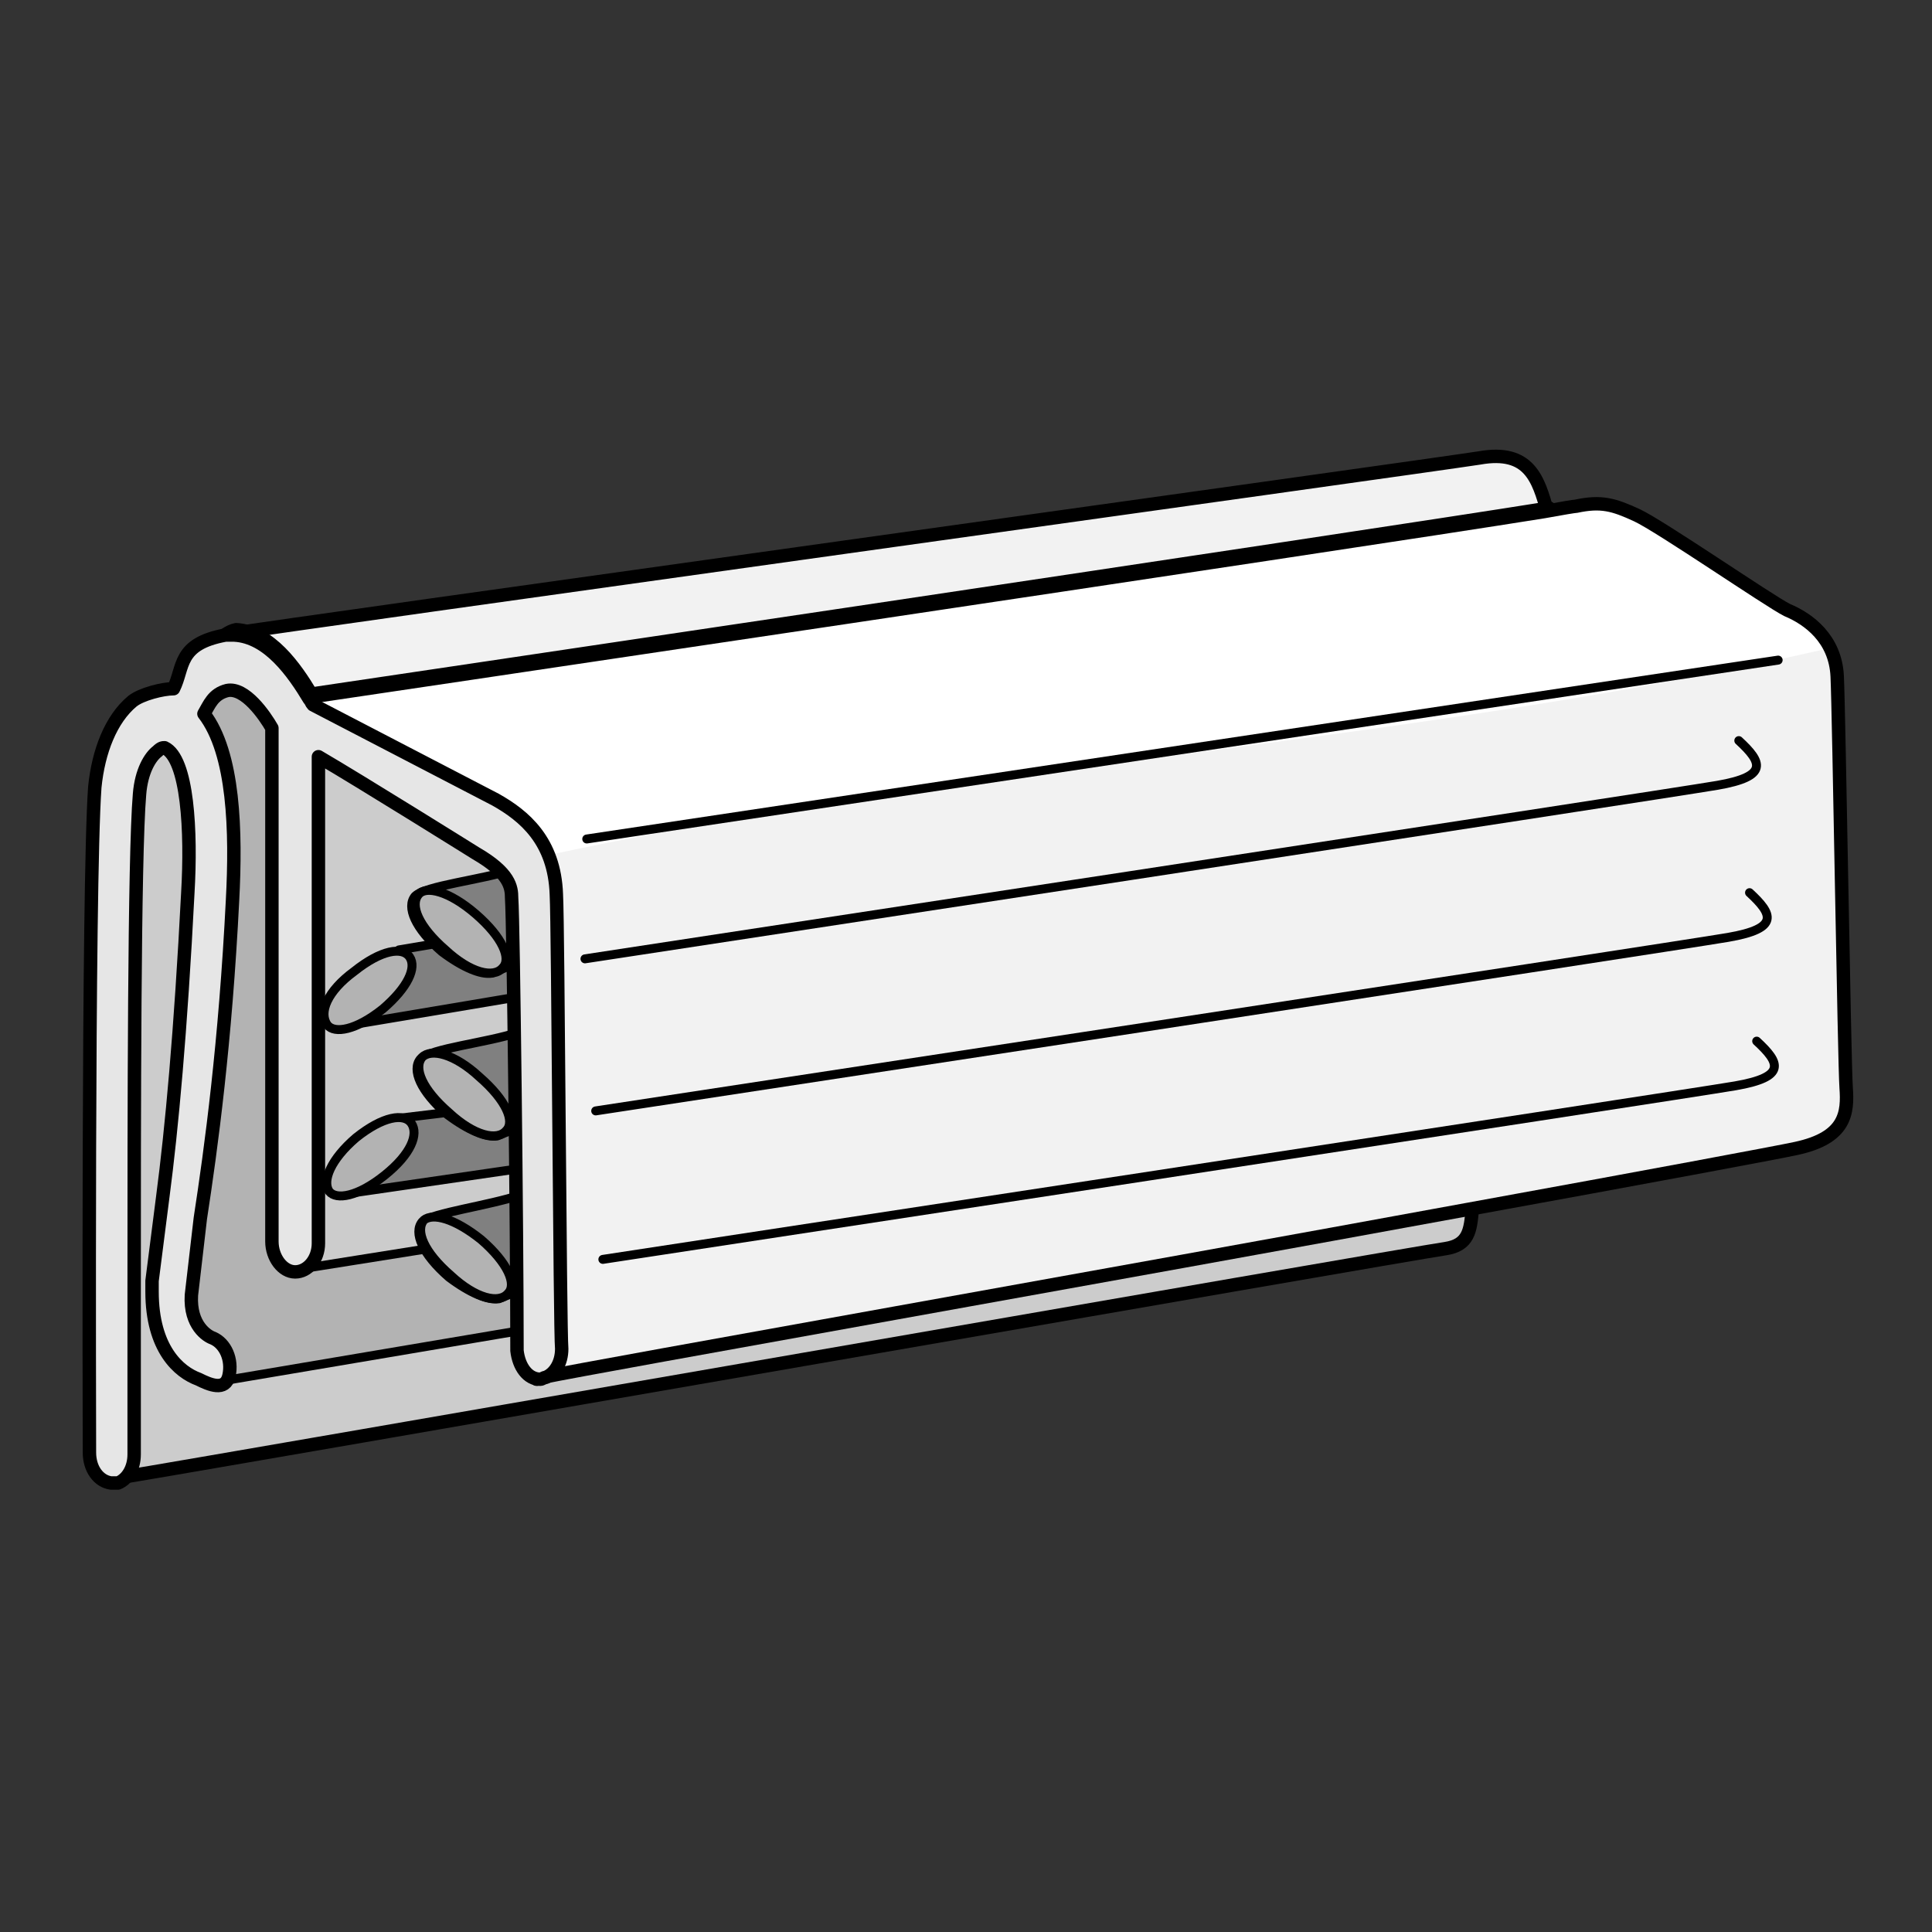 <?xml version="1.0" encoding="utf-8"?>
<!-- Generator: Adobe Illustrator 21.1.0, SVG Export Plug-In . SVG Version: 6.00 Build 0)  -->
<svg version="1.1" id="Layer_1" xmlns="http://www.w3.org/2000/svg" xmlns:xlink="http://www.w3.org/1999/xlink" x="0px" y="0px"
	 width="108px" height="108px" viewBox="0 0 108 108" style="enable-background:new 0 0 108 108;" xml:space="preserve">
<rect x="0" y="0" width="108" height="108" fill="#333333" stroke="none"/>
<style type="text/css">
	.st0{fill:#F2F2F2;stroke:#000000;stroke-width:0.75;stroke-linecap:round;stroke-linejoin:round;stroke-miterlimit:10;}
	.st1{fill:#CCCCCC;stroke:#000000;stroke-width:0.75;stroke-linecap:round;stroke-linejoin:round;stroke-miterlimit:10;}
	.st2{fill:#B3B3B3;stroke:#000000;stroke-width:0.5;stroke-linecap:round;stroke-linejoin:round;stroke-miterlimit:10;}
	.st3{fill:#FFFFFF;}
	.st4{fill:#F2F2F2;}
	.st5{fill:none;stroke:#000000;stroke-width:0.75;stroke-linecap:round;stroke-linejoin:round;stroke-miterlimit:10;}
	.st6{fill:none;stroke:#000000;stroke-width:0.5;stroke-linecap:round;stroke-linejoin:round;stroke-miterlimit:10;}
	.st7{fill:#808080;stroke:#000000;stroke-width:0.5;stroke-linecap:round;stroke-linejoin:round;stroke-miterlimit:10;}
	.st8{fill:#E6E6E6;stroke:#000000;stroke-width:0.75;stroke-linecap:round;stroke-linejoin:round;stroke-miterlimit:10;}
</style>
<g>
	<path class="st0" d="M86.5,28.6c-11.2,1.7-69.2,10.4-69.2,10.4c-0.8-1.5-2.3-3.5-4.2-3.6c1.6-0.3,66.4-9.3,69.6-9.8
		C85.5,25.1,86,26.8,86.5,28.6z"/>
	<path class="st1" d="M82.5,65.5c-0.2,0.8-0.2,1.5-0.2,2.1c-0.1,1.2-0.2,2-1.5,2.2c-2.1,0.3-68.6,11.9-74.1,12.8c-0.1,0-0.1,0-0.2,0
		c-0.1,0-0.1,0-0.1,0c0,0,0,0-0.1,0c-1.4-0.6,0.1-31.1,0.5-36.6c0.4-5.5,2.6-6.2,2.6-6.2s2.2-4.3,3.8-4.6l0,0
		c1.9,0.1,3.3,2.1,4.2,3.6c0,0,58-8.6,69.2-10.4c0,0.2,0.1,0.4,0.1,0.6C87.1,31,82.9,63.2,82.5,65.5z"/>
	<path class="st2" d="M33.7,73.6l-21.3,3.6c0,0-2.9-2.2-2.6-5.3c0.3-3.1,2.9-20.2,2-23.5c-0.9-3.3-1.7-8.6-1.7-8.6s1.8-2.8,3-2.1
		c1.2,0.6,3.3,0.9,3,5.9c-0.3,5,0.3,27.4,0.3,27.4l17.6-2.8L33.7,73.6z"/>
	<path class="st3" d="M100.1,34.1c-1-0.5-7-4.7-8.4-5.3c-1.3-0.6-2-0.8-3.4-0.5c-0.1,0-0.8,0.1-1.8,0.3
		c-11.2,1.7-69.2,10.4-69.2,10.4l-0.5,1.7l12.6,7.5c24.6-5.5,49.3-6.4,73-11.8C101.8,35.2,100.8,34.5,100.1,34.1z"/>
	<path class="st4" d="M29.3,48.1L29.3,48.1L30.1,77c0,0,0.1,0,0.3-0.1c0,0,0,0,0,0c3.4-0.6,32.2-5.8,51.8-9.4
		c9.9-1.8,17.4-3.2,18.3-3.4c2.8-0.6,2.8-2,2.8-3.4c-0.1-1.4-0.4-20.9-0.5-23c0-0.6-0.2-1.1-0.4-1.5C78.7,41.7,53.9,42.6,29.3,48.1z
		"/>
	<path class="st5" d="M102.7,37.8c0.1,2.1,0.4,21.6,0.5,23c0.1,1.4,0,2.8-2.8,3.4c-0.9,0.2-8.4,1.6-18.3,3.4
		c-19.6,3.6-48.4,8.7-51.8,9.4c0,0,0,0,0,0c-0.2,0-0.3,0.1-0.3,0.1l-0.8-28.9l-12.6-7.5l0.5-1.7c0,0,58-8.6,69.2-10.4
		c1.1-0.2,1.7-0.3,1.8-0.3c1.4-0.3,2.1-0.1,3.4,0.5c1.3,0.6,7.4,4.8,8.4,5.3C101.1,34.6,102.6,35.7,102.7,37.8z"/>
	<g>
		<line class="st6" x1="32.8" y1="46.9" x2="99.4" y2="36.9"/>
		<path class="st6" d="M97.2,41.4c1.3,1.2,1.7,2-1.2,2.5c-2.9,0.5-63.3,9.7-63.3,9.7"/>
		<path class="st6" d="M97.8,49.9c1.3,1.2,1.7,2-1.2,2.5c-2.9,0.5-63.3,9.7-63.3,9.7"/>
		<path class="st6" d="M98.2,58.2c1.3,1.2,1.7,2-1.2,2.5c-2.9,0.5-63.3,9.7-63.3,9.7"/>
	</g>
	<g>
		<g>
			<polyline class="st7" points="19,57.4 30.3,55.5 30,51.8 22.3,53.1 			"/>
			<polyline class="st7" points="19.6,66.7 30.6,65.1 30.7,61.5 22.4,62.5 			"/>
			<path class="st7" d="M28.7,48.6c0.5-0.1,1,4.3,0.2,5.2c-0.1,0.1-1.2,0.5-1.4,0.6c-0.6,0.1-1.6-0.3-2.8-1.2
				c-1.5-1.3-2-2.5-1.5-3.1C23.8,49.5,26.9,49.2,28.7,48.6z"/>
			<path class="st7" d="M29,57.7c0.5-0.1,1,4.3,0.2,5.2c-0.1,0.1-1.2,0.5-1.4,0.6c-0.6,0.1-1.6-0.3-2.8-1.2c-1.5-1.3-2-2.5-1.5-3.1
				C24.1,58.6,27.2,58.3,29,57.7z"/>
			<path class="st7" d="M29.1,66.8c0.5-0.1,1,4.3,0.2,5.2c-0.1,0.1-1.2,0.5-1.4,0.6c-0.6,0.1-1.6-0.3-2.8-1.2
				c-1.5-1.3-2-2.5-1.5-3.1C24.2,67.8,27.3,67.4,29.1,66.8z"/>
		</g>
		<g>
			<path class="st2" d="M19.8,54.3c1.5-1.2,2.7-1.4,3.1-0.8c0.4,0.6-0.1,1.7-1.5,2.9c-1.5,1.2-2.7,1.4-3.1,0.9
				C17.8,56.6,18.3,55.4,19.8,54.3z"/>
			<path class="st2" d="M19.9,63.6c1.5-1.2,2.7-1.4,3.1-0.8c0.4,0.6,0,1.7-1.5,2.9c-1.5,1.2-2.7,1.4-3.1,0.9
				C18,66,18.5,64.8,19.9,63.6z"/>
			<path class="st2" d="M26.6,51.1c1.5,1.3,2,2.5,1.5,3c-0.5,0.6-1.8,0.3-3.2-1c-1.5-1.3-2-2.5-1.5-3.1
				C23.8,49.5,25.1,49.8,26.6,51.1z"/>
			<path class="st2" d="M26.8,60.2c1.5,1.3,2,2.5,1.5,3c-0.5,0.6-1.8,0.3-3.2-1c-1.5-1.3-2-2.5-1.5-3.1
				C24.1,58.6,25.4,58.9,26.8,60.2z"/>
			<path class="st2" d="M26.9,69.3c1.5,1.3,2,2.5,1.5,3c-0.5,0.6-1.8,0.3-3.2-1c-1.5-1.3-2-2.5-1.5-3.1
				C24.2,67.8,25.4,68.1,26.9,69.3z"/>
		</g>
	</g>
	<path class="st8" d="M31.1,50c0.1,1.7,0.2,24.4,0.3,25.4c0,0.8-0.4,1.4-0.9,1.6c0,0,0,0,0,0c-0.1,0-0.2,0.1-0.3,0.1
		c-0.7,0-1.2-0.7-1.3-1.6l0-0.1c0-6.5-0.2-23.9-0.3-25.2c0-0.6-0.1-1.4-2-2.5c0,0-6.4-4-8.8-5.4c0,4.2,0,27.2,0,27.2
		c0,0.9-0.6,1.6-1.3,1.6c-0.7,0-1.3-0.8-1.3-1.7l0-28.7c-0.4-0.7-1.5-2.3-2.5-2.1c-0.8,0.2-1,0.8-1.3,1.3c1.7,2.2,1.8,6.6,1.6,10.4
		c-0.4,8-1.2,13.9-1.8,17.8l-0.5,4.3c-0.1,1.7,0.9,2.3,1.2,2.4c0.7,0.3,1.1,1.2,0.9,2.1c-0.2,0.9-1.1,0.5-1.7,0.2
		c-1.1-0.4-2.6-1.7-2.6-4.9c0-0.2,0-0.4,0-0.6l0.6-4.7c0.5-3.8,1-9.2,1.4-17c0.2-3.4,0-7.5-1.3-8.1c-0.1,0-0.2,0-0.4,0.2
		c-0.4,0.3-0.9,1.1-1,2.4c-0.3,3.5-0.3,18.1-0.3,27.9c0,5.1,0,8.8,0,9c0,0.8-0.4,1.4-0.9,1.6c-0.1,0-0.1,0-0.2,0c0,0-0.1,0-0.1,0
		c0,0,0,0-0.1,0c-0.7-0.1-1.2-0.8-1.2-1.7c0-1.3-0.1-31.6,0.3-37.2c0.2-2,0.9-3.8,2.1-4.8c0.5-0.4,1.7-0.7,2.3-0.7
		c0.6-1.2,0.2-2.5,2.9-3c0.2,0,0.4,0,0.5,0l0,0c1.9,0.1,3.3,2.1,4.2,3.6c0.1,0.1,0.1,0.2,0.2,0.3l10.2,5.3C29.3,45.6,31,47,31.1,50z
		"/>
</g>
</svg>
